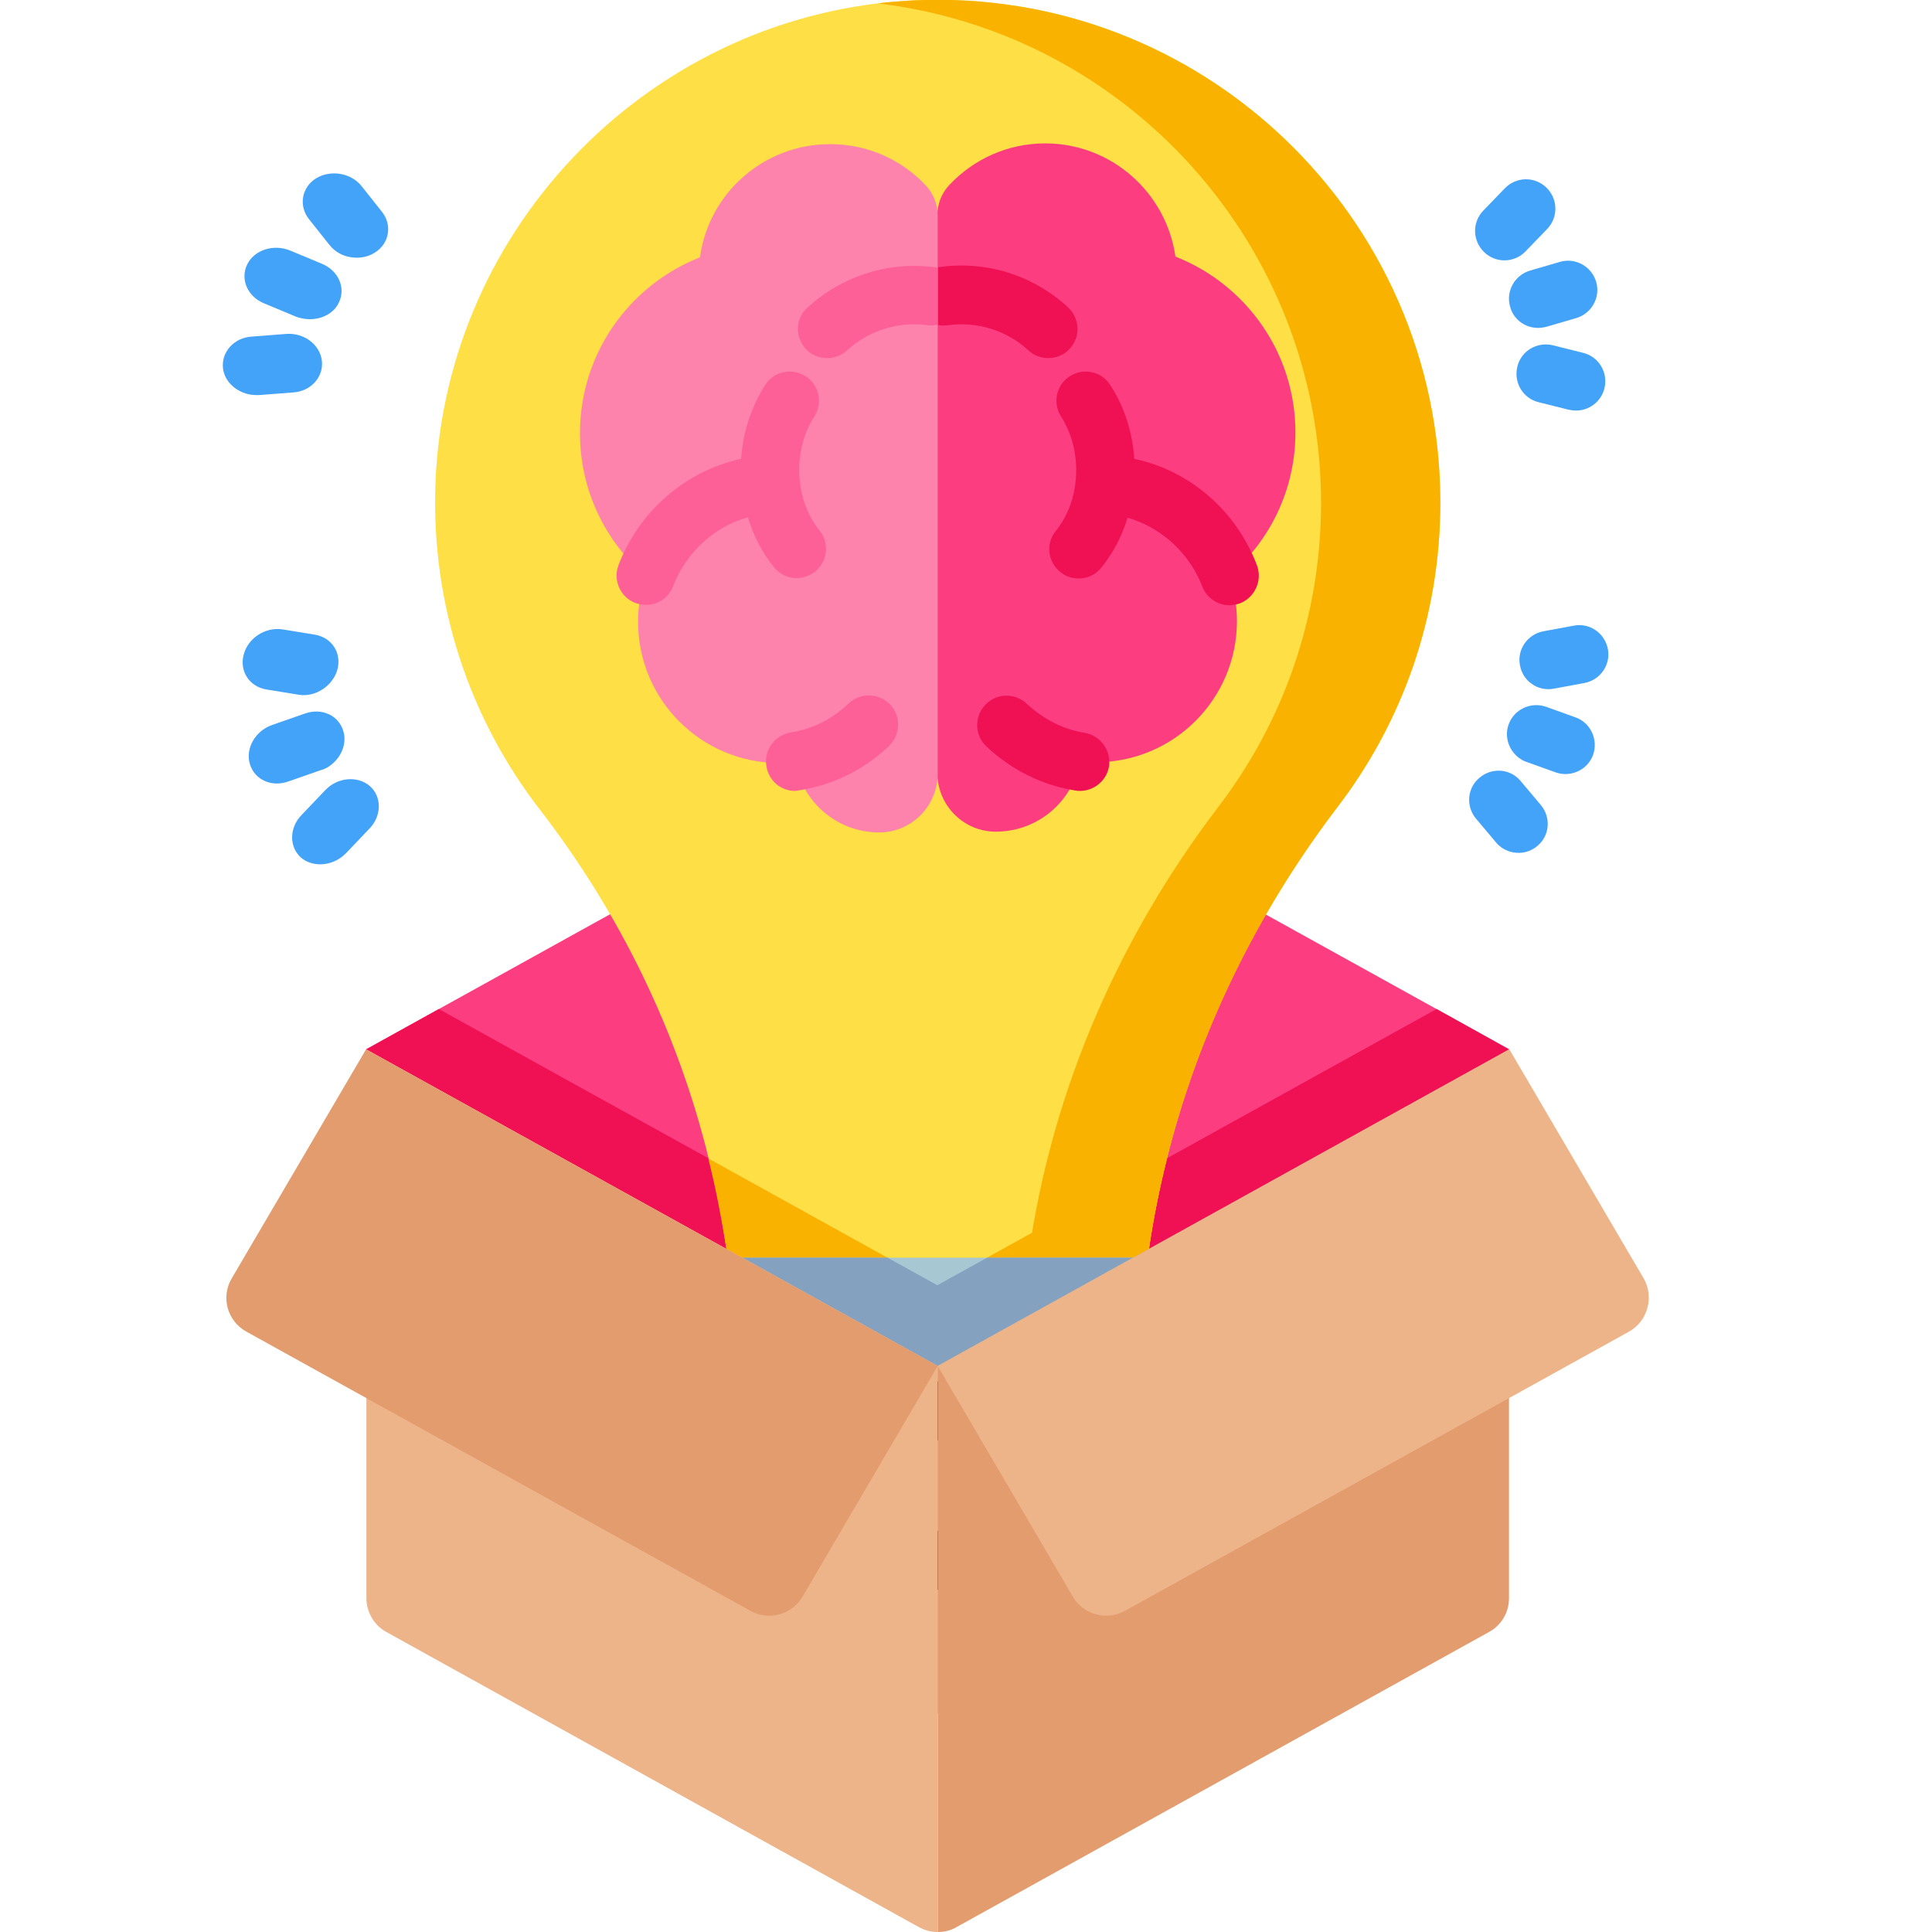 <?xml version="1.0" encoding="utf-8"?>
<!-- Generator: Adobe Illustrator 23.0.0, SVG Export Plug-In . SVG Version: 6.00 Build 0)  -->
<svg version="1.1" id="Capa_1" xmlns="http://www.w3.org/2000/svg" xmlns:xlink="http://www.w3.org/1999/xlink" x="0px" y="0px"
	 viewBox="0 0 512 512" style="enable-background:new 0 0 512 512;" xml:space="preserve">
<style type="text/css">
	.st0{fill:#FC3E81;}
	.st1{fill:#F01054;}
	.st2{fill:#FFDF46;}
	.st3{fill:#F9B200;}
	.st4{fill:#A7C7D3;}
	.st5{fill:#84A1C0;}
	.st6{fill:#FD82AC;}
	.st7{fill:#FD6096;}
	.st8{fill:#E29C6D;}
	.st9{fill:#EDB48A;}
	.st10{fill:#43A3F9;}
</style>
<path class="st0" d="M248.5,194.2L97,278.1L248.5,362l151.5-83.9L248.5,194.2z"/>
<path class="st1" d="M399.9,278.1L248.5,362L97,278.1l19.3-10.7l132.2,73.2l132.2-73.2L399.9,278.1z"/>
<path class="st2" d="M381.7,133.2c0,30.3-10.1,58.3-27.2,80.6c-21.3,27.9-36.8,59.5-45.2,93.1c-2,7.9-3.6,15.9-4.8,24
	c-0.3,2.1-0.6,4.2-0.9,6.3H193.3c-0.3-2.1-0.5-4.2-0.8-6.3c-1.2-8.1-2.7-16.1-4.7-23.9c-8.2-33.4-23.4-64.8-44.7-92.4
	c-18.4-23.8-28.9-53.9-27.7-86.5c2.6-68.7,58-124.7,126.7-128C318.5-3.5,381.7,57.5,381.7,133.2z"/>
<path class="st3" d="M309.3,306.9c-2,7.9-3.6,15.9-4.8,24l-11.5,6.3h-38.5L309.3,306.9z"/>
<path class="st3" d="M187.7,307l54.7,30.3h-38.5l-11.4-6.3C191.2,322.9,189.7,314.9,187.7,307z"/>
<path class="st3" d="M381.7,133.2c0,30.3-10.1,58.2-27.2,80.6c-27.6,36.2-45.5,78.7-50.9,123.4H272c5.4-44.8,23.3-87.2,50.9-123.4
	c17.1-22.4,27.2-50.3,27.2-80.6C350,65,298.7,8.7,232.6,0.9c3.1-0.4,6.3-0.6,9.4-0.8C318.5-3.5,381.7,57.5,381.7,133.2z"/>
<path class="st4" d="M322.8,353.1v81.2c0,10.9-8.9,19.8-19.8,19.8H194c-10.9,0-19.8-8.9-19.8-19.8v-81.2c0-10.9,8.9-19.8,19.8-19.8
	h109C313.9,333.3,322.8,342.2,322.8,353.1z"/>
<path class="st5" d="M300.2,333.3L248.5,362l-51.8-28.7h38.5l13.2,7.3l13.2-7.3H300.2z"/>
<path d="M316.8,381.7H182.1c-4.3,0-7.8-3.5-7.8-7.8s3.5-7.8,7.8-7.8h134.7c4.3,0,7.7,3.5,7.7,7.8S321.1,381.7,316.8,381.7z"/>
<path d="M316.8,421.3H182.1c-4.3,0-7.8-3.5-7.8-7.8s3.5-7.8,7.8-7.8h134.7c4.3,0,7.7,3.5,7.7,7.8S321.1,421.3,316.8,421.3z"/>
<path class="st0" d="M325.8,152.5c1.3,3.8,2,7.9,2,12.1c0,20.6-16.7,37.4-37.4,37.4c-1.4,0-2.8-0.1-4.2-0.3
	c-1.8,10.6-11.1,18.7-22.3,18.7h-0.2c-8.5-0.1-15.3-7.1-15.3-15.6V57.1c0-3,1.1-5.9,3.2-8.1C258,42.2,267,38,277,38
	c17.6,0,32.1,13.1,34.5,30c18.6,7.3,31.8,25.4,31.8,46.6C343.3,129.8,336.5,143.4,325.8,152.5z"/>
<path class="st1" d="M286.2,209.6c-0.4,0-0.8,0-1.2-0.1c-8.8-1.4-16.9-5.4-23.6-11.7c-3.1-2.9-3.3-7.8-0.3-11
	c2.9-3.1,7.8-3.3,11-0.3c4.4,4.1,9.7,6.8,15.3,7.7c4.2,0.7,7.1,4.6,6.5,8.9C293.3,206.8,290,209.6,286.2,209.6z"/>
<path class="st1" d="M283.5,92.4c-1.5,1.7-3.6,2.5-5.7,2.5c-1.9,0-3.8-0.7-5.2-2c-5.9-5.4-13.7-7.8-21.6-6.7
	c-0.9,0.1-1.7,0.1-2.5-0.1V70.9c0.1,0,0.2,0,0.3-0.1c12.5-1.8,24.9,2.1,34.2,10.6C286.2,84.4,286.4,89.3,283.5,92.4z"/>
<path class="st6" d="M248.5,57.1V205c0,8.5-6.8,15.5-15.3,15.6H233c-11.2,0-20.4-8.1-22.3-18.7c-1.4,0.2-2.8,0.3-4.2,0.3
	c-20.6,0-37.4-16.7-37.4-37.4c0-4.2,0.7-8.3,2-12.1c-10.7-9.2-17.4-22.8-17.4-37.9c0-21.2,13.2-39.3,31.8-46.6
	c2.3-17,16.9-30,34.5-30c10,0,19,4.2,25.3,10.9C247.3,51.2,248.5,54.1,248.5,57.1z"/>
<path class="st7" d="M210.7,209.6c-3.8,0-7-2.7-7.6-6.6c-0.7-4.2,2.2-8.2,6.5-8.9c5.7-0.9,11-3.5,15.3-7.7c3.1-2.9,8-2.8,11,0.3
	c2.9,3.1,2.8,8-0.3,11c-6.6,6.3-14.8,10.3-23.6,11.7C211.5,209.5,211.1,209.6,210.7,209.6z"/>
<path class="st7" d="M248.5,70.9v15.2c-0.8,0.1-1.7,0.2-2.5,0.1c-7.8-1.1-15.7,1.3-21.6,6.7c-1.5,1.4-3.4,2-5.2,2
	c-2.1,0-4.2-0.8-5.7-2.5c-2.9-3.2-2.7-8.1,0.5-10.9c9.3-8.5,21.8-12.4,34.3-10.6C248.2,70.9,248.4,70.9,248.5,70.9z"/>
<path class="st1" d="M333.1,149.8c-5.5-14.5-17.8-25.1-32.5-28.2c-0.5-7.1-2.6-13.8-6.4-19.6c-2.3-3.6-7.1-4.6-10.7-2.3
	c-3.6,2.3-4.6,7.1-2.3,10.7c2.6,4.1,4,9,4,14.2c0,6.1-1.9,11.8-5.4,16.1c-2.7,3.3-2.2,8.2,1.2,10.9c1.4,1.2,3.2,1.7,4.9,1.7
	c2.3,0,4.5-1,6-2.9c3.1-3.9,5.5-8.4,6.9-13.2c8.8,2.5,16.4,9.3,19.8,18.2c1.2,3.1,4.1,5,7.2,5c0.9,0,1.8-0.2,2.8-0.5
	C332.6,158.3,334.6,153.8,333.1,149.8z"/>
<path class="st7" d="M211.8,124.5c0-5.2,1.4-10.1,4-14.1c2.3-3.6,1.3-8.4-2.3-10.7s-8.4-1.3-10.7,2.3c-3.7,5.8-5.9,12.5-6.4,19.6
	c-14.7,3.2-27,13.8-32.5,28.2c-1.5,4,0.5,8.5,4.5,10c0.9,0.3,1.8,0.5,2.8,0.5c3.1,0,6.1-1.9,7.2-5c3.4-8.9,11-15.8,19.8-18.2
	c1.5,4.9,3.8,9.4,6.9,13.2c1.5,1.9,3.8,2.9,6,2.9c1.7,0,3.4-0.6,4.9-1.7c3.3-2.7,3.9-7.6,1.2-10.9
	C213.7,136.3,211.8,130.6,211.8,124.5z"/>
<path class="st8" d="M399.9,278.1v145.4c0,3.8-2,7.2-5.3,9l-141.1,78.2c0,0,0,0,0,0c-1.5,0.9-3.2,1.3-5,1.3V362L399.9,278.1z"/>
<path class="st9" d="M248.5,362v150c-1.7,0-3.3-0.4-4.8-1.2c-0.1,0-0.1-0.1-0.2-0.1l-141.1-78.2c-3.3-1.8-5.3-5.3-5.3-9V278.1
	L248.5,362z"/>
<path class="st9" d="M431.7,352.9l-133.6,74c-4.9,2.7-11,1-13.8-3.8L248.5,362l151.5-83.9l35.6,60.7
	C438.4,343.7,436.7,350.1,431.7,352.9z"/>
<path class="st8" d="M65.3,352.9l133.6,74c4.9,2.7,11,1,13.8-3.8l35.8-61.1L97,278.1l-35.6,60.7C58.5,343.7,60.2,350.1,65.3,352.9z"
	/>
<path class="st10" d="M407.6,86.9c-3.4,0-6.5-2.2-7.4-5.6c-1.2-4.1,1.2-8.4,5.3-9.6l7.9-2.3c4.1-1.2,8.4,1.2,9.6,5.3
	c1.2,4.1-1.2,8.4-5.3,9.6l-7.9,2.3C409,86.8,408.3,86.9,407.6,86.9z"/>
<path class="st10" d="M398.7,69c-1.9,0-3.9-0.7-5.4-2.2c-3.1-3-3.2-7.9-0.2-11l5.7-5.9c3-3.1,7.9-3.2,11-0.2c3.1,3,3.2,7.9,0.2,11
	l-5.7,5.9C402.8,68.2,400.7,69,398.7,69z"/>
<path class="st10" d="M417.7,108.8c-0.6,0-1.2-0.1-1.9-0.2l-8-2c-4.2-1-6.7-5.2-5.7-9.4c1-4.2,5.2-6.7,9.4-5.7l8,2
	c4.2,1,6.7,5.2,5.7,9.4C424.3,106.5,421.1,108.8,417.7,108.8z"/>
<path class="st10" d="M402.6,200.9c-2.7-2-4-5.6-2.8-8.9c1.4-4,5.9-6.1,9.9-4.7l7.8,2.8c4,1.4,6.1,5.9,4.7,9.9
	c-1.4,4-5.9,6.1-9.9,4.7l-7.8-2.8C403.8,201.7,403.2,201.3,402.6,200.9z"/>
<path class="st10" d="M405.9,181.2c-1.6-1.1-2.7-2.8-3.1-4.9c-0.8-4.2,2-8.2,6.2-9l8.1-1.5c4.2-0.8,8.2,2,9,6.2c0.8,4.2-2,8.2-6.2,9
	l-8.1,1.5C409.6,182.9,407.5,182.4,405.9,181.2z"/>
<path class="st10" d="M397.9,224.6c-0.5-0.4-1-0.8-1.4-1.3l-5.3-6.3c-2.8-3.3-2.4-8.2,0.9-10.9c3.3-2.8,8.2-2.4,10.9,0.9l5.3,6.3
	c2.8,3.3,2.4,8.2-0.9,10.9C404.7,226.5,400.8,226.6,397.9,224.6z"/>
<path class="st10" d="M87.2,203.1c3.1-2.1,4.8-5.8,3.8-9.3c-1.2-4.2-5.7-6.3-10.2-4.7l-8.6,3c-4.5,1.5-7.2,6.2-6,10.3
	c1.2,4.2,5.7,6.3,10.2,4.7l8.6-3C85.8,203.9,86.6,203.5,87.2,203.1z"/>
<path class="st10" d="M85.6,182.6c1.8-1.2,3.2-3,3.8-5.1c1.2-4.4-1.4-8.5-5.9-9.3l-8.6-1.4c-4.5-0.7-9.1,2.2-10.3,6.6
	c-1.2,4.4,1.4,8.5,5.9,9.3l8.6,1.4C81.3,184.5,83.7,183.9,85.6,182.6z"/>
<path class="st10" d="M90,227.5c0.6-0.4,1.1-0.8,1.6-1.3l6.3-6.6c3.3-3.4,3.3-8.5,0.1-11.3c-3.3-2.8-8.6-2.3-11.8,1.1l-6.3,6.6
	c-3.3,3.4-3.3,8.5-0.1,11.3C82.5,229.6,86.8,229.6,90,227.5z"/>
<path class="st10" d="M80.8,84.5c3.7,0.5,7.5-1.1,9-4.3c1.9-3.9-0.1-8.5-4.5-10.3l-8.4-3.5c-4.4-1.8-9.5-0.2-11.4,3.7
	c-1.9,3.9,0.1,8.5,4.5,10.3l8.4,3.5C79.2,84.2,80,84.4,80.8,84.5z"/>
<path class="st10" d="M93.2,68.2c2.1,0.3,4.4-0.1,6.2-1.3c3.8-2.4,4.6-7.3,1.8-10.8l-5.4-6.8c-2.8-3.5-8.2-4.4-12.1-2
	c-3.8,2.4-4.6,7.3-1.8,10.8l5.4,6.8C88.8,66.8,90.9,67.9,93.2,68.2z"/>
<path class="st10" d="M66.5,104.6c0.7,0.1,1.4,0.1,2.1,0.1l9.1-0.7c4.7-0.3,8.1-4.1,7.6-8.4c-0.5-4.3-4.8-7.5-9.5-7.1l-9.1,0.7
	c-4.7,0.3-8.1,4.1-7.6,8.4C59.5,101.2,62.7,104,66.5,104.6z"/>
</svg>
